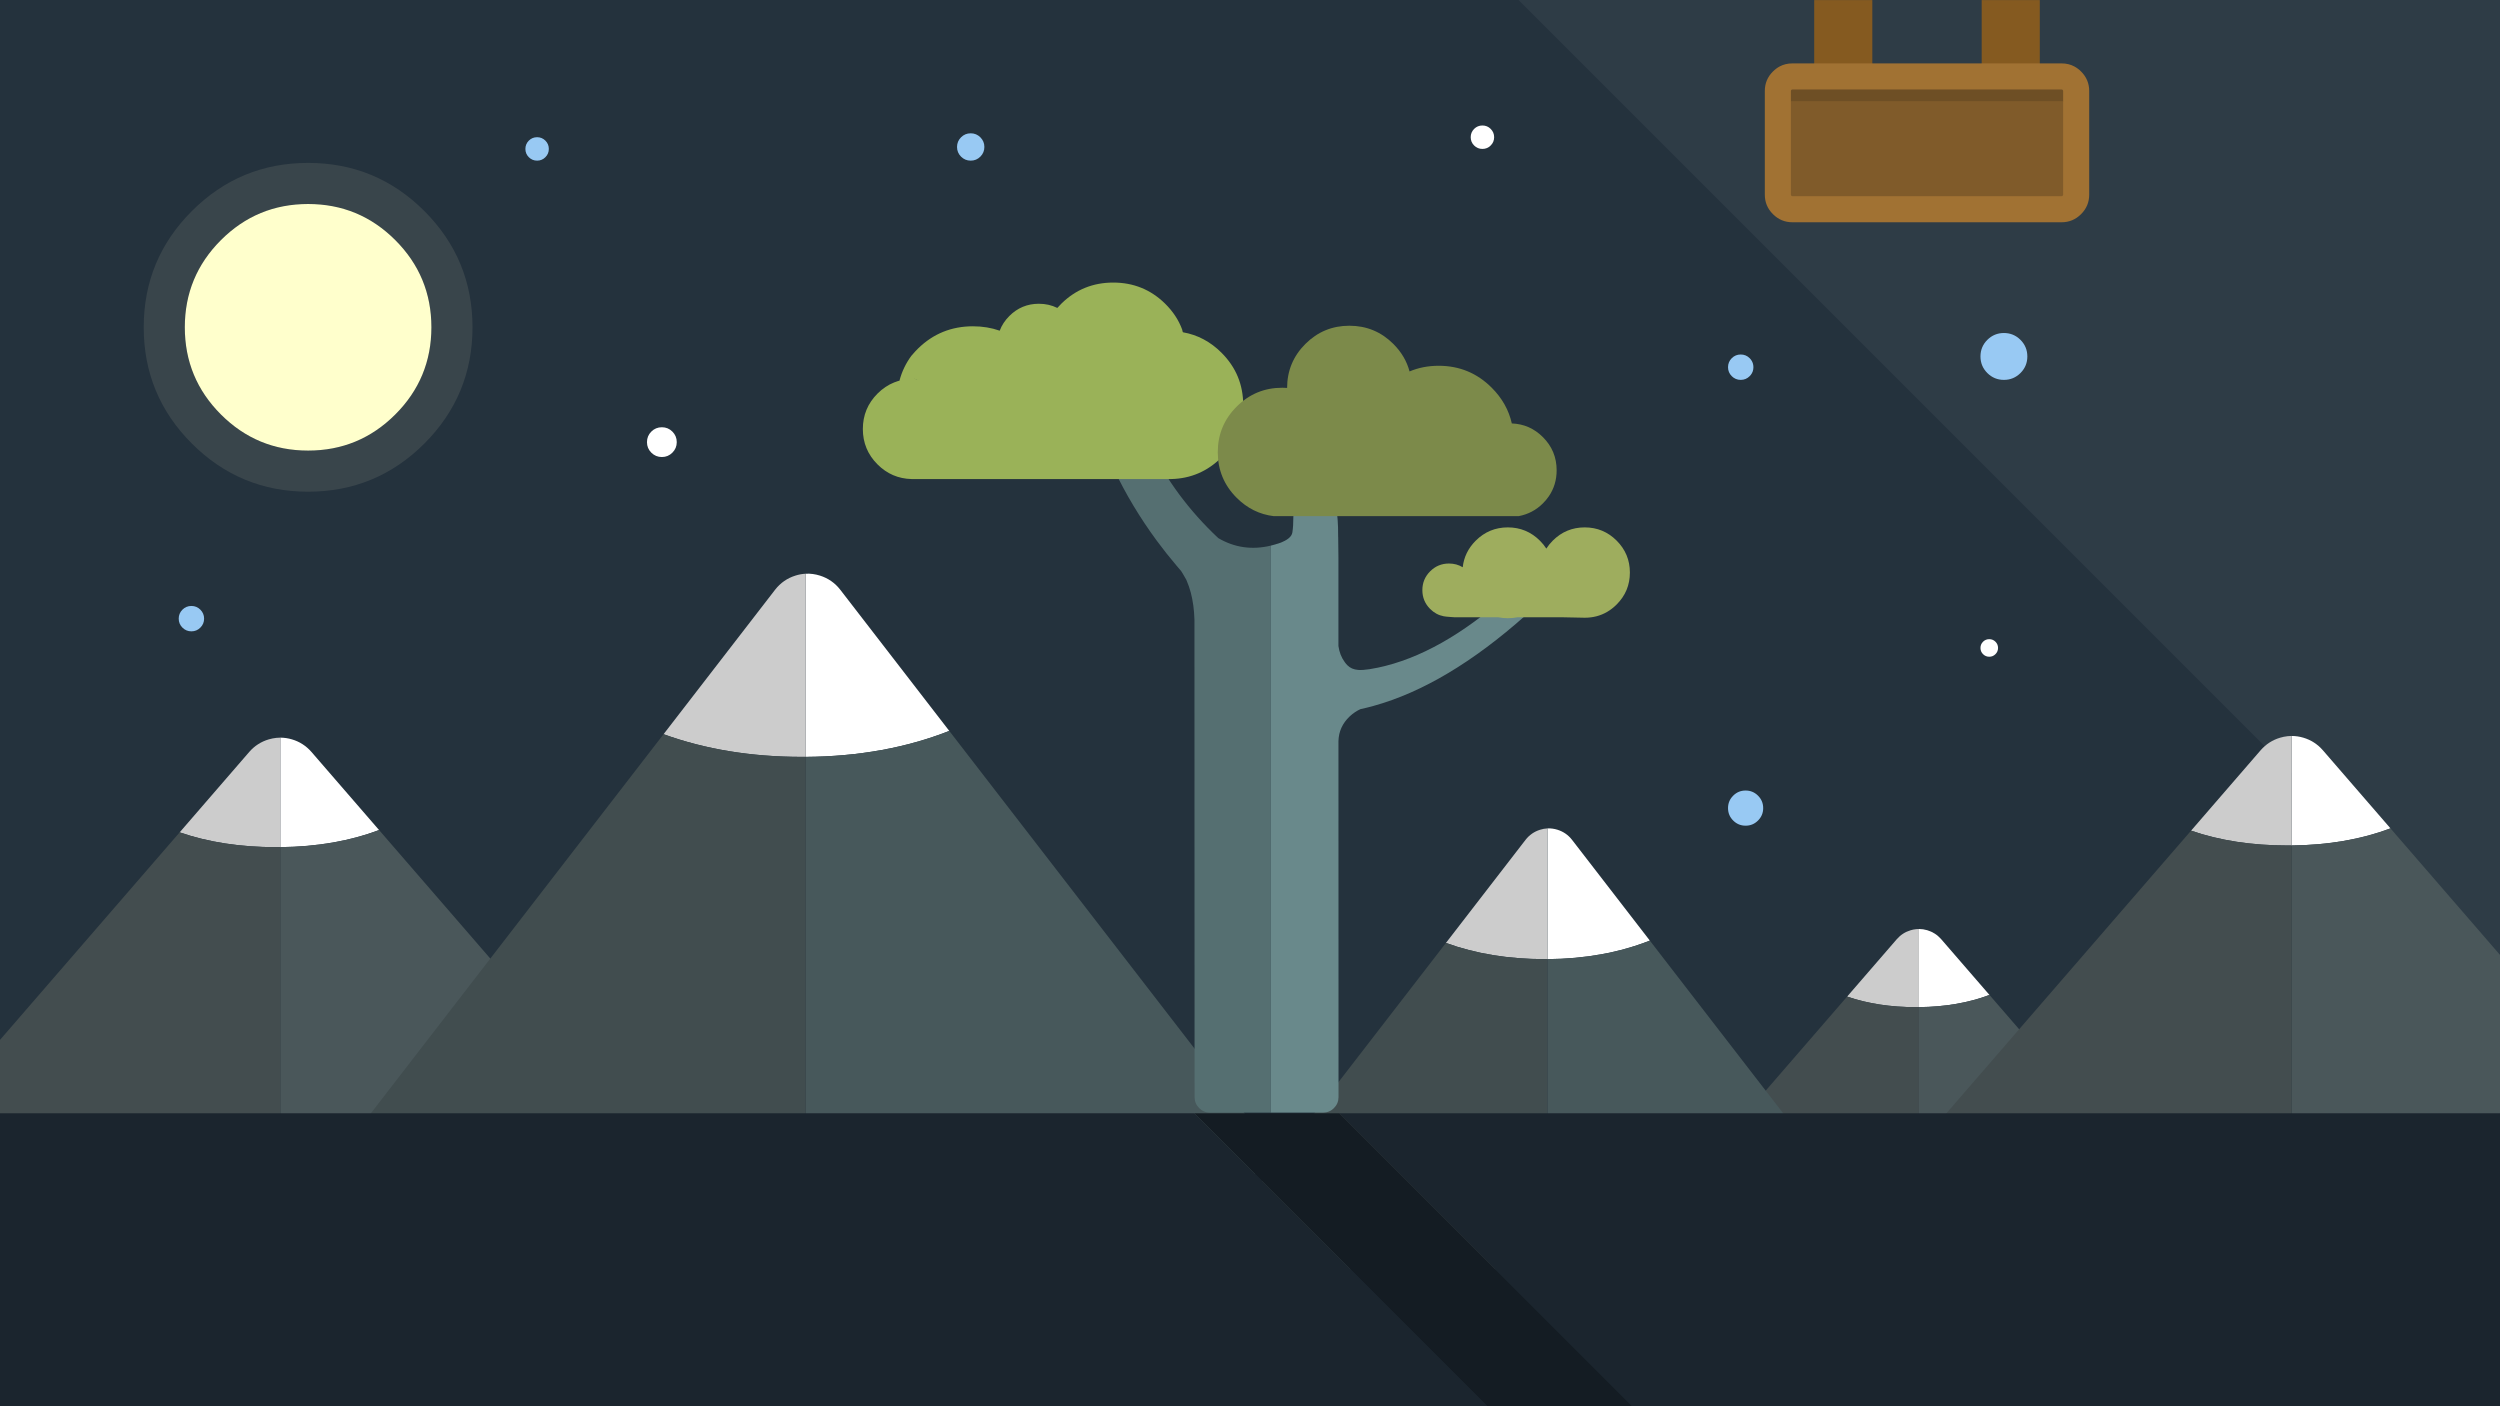 <?xml version="1.0" encoding="utf-8"?>
<!-- Generator: flash2svg, http://dissentgraphics.com/tools/flash2svg -->
<svg xmlns:xlink="http://www.w3.org/1999/xlink" id="bg-5120x2880-2" image-rendering="optimizeSpeed" baseProfile="basic" version="1.1" style="background-color:#ffffff" x="0px" y="0px" width="5120px" height="2880px" viewBox="0 0 5120 2880" enable-background="new 0 0 5120 2880" xmlns="http://www.w3.org/2000/svg">
  <rect x="0" y="0" width="5120" height="2880" fill="#808080" stroke="none"/>
  <defs transform="matrix(1 0 0 1 0 0) "/>
  <g id="bg">
    <g id="Symbole.__2019_1" overflow="visible">
      <g id="Calque.__2038">
        <g id="shape77">
          <path id="path77" fill="#24323D" fill-opacity="1" d="M5120,2880 L5120,0 0,0 0,2880 5120,2880z"/>
        </g>
      </g>
    </g>
  </g>
  <g id="Calque.__2011">
    <g id="shape">
      <path id="path" fill="#FFFFFF" fill-opacity="0.047" d="M3110.05,0 L5120.05,2010 5120.05,0 3110.05,0z"/>
    </g>
  </g>
  <g id="mountains">
    <g id="Symbole.__2021_1" overflow="visible">
      <g id="mountain-d1">
        <g id="Symbole.__2033_4" overflow="visible">
          <g id="Calque.__2039">
            <g id="shape78">
              <path id="path78" fill="#FFFFFF" fill-opacity="1" d="M4074.397,2037.639 L3975.517,1923.414 C3967.702,1914.493 3958.21,1908.391 3946.969,1905.072 3941.402,1903.431 3935.836,1902.61 3930.055,1902.574 L3930.055,2062.618 C3983.688,2062.047 4031.791,2053.733 4074.397,2037.639z"/>
              <path id="path79" fill="#4A575A" fill-opacity="1" d="M4335.82,2553.811 L4335.82,2339.67 4074.397,2037.639 C4031.791,2053.733 3983.688,2062.047 3930.055,2062.618 L3930.055,2553.811 4335.82,2553.811z"/>
              <path id="path80" fill="#CCCCCC" fill-opacity="1" d="M3918.565,1903.752 C3917.03,1904.037 3915.139,1904.501 3913.248,1905.072 Q3896.369,1910.032 3884.665,1923.414 L3782.929,2040.993 C3824.822,2055.445 3871.854,2062.654 3924.024,2062.654 3926.058,2062.654 3928.057,2062.654 3930.055,2062.618 L3930.055,1902.574 C3926.379,1902.574 3922.49,1902.967 3918.565,1903.752z"/>
              <path id="path81" fill="#434D4F" fill-opacity="1" d="M3930.055,2062.618 C3928.057,2062.654 3926.058,2062.654 3924.024,2062.654 3871.854,2062.654 3824.822,2055.445 3782.929,2040.993 L3425.052,2454.395 C3414.561,2466.563 3409.708,2480.623 3410.493,2496.609 3411.242,2512.596 3417.451,2526.12 3429.049,2537.218 3440.646,2548.28 3454.456,2553.811 3470.478,2553.811 L3930.055,2553.811 3930.055,2062.618z"/>
            </g>
          </g>
        </g>
      </g>
      <g id="mountain-c1">
        <g id="Symbole.__2035_3" overflow="visible">
          <g id="Calque.__2040">
            <g id="shape79">
              <path id="path82" fill="#FFFFFF" fill-opacity="1" d="M3219.467,1719.911 C3211.724,1709.991 3201.839,1703.139 3189.885,1699.357 3182.962,1697.18 3176.039,1696.252 3169.152,1696.573 L3169.152,1964.312 C3246.266,1963.741 3316.171,1951.073 3378.868,1926.344 L3219.467,1719.911z"/>
              <path id="path83" fill="#47585B" fill-opacity="1" d="M3836.304,2544.68 C3837.625,2529.193 3833.485,2515.24 3823.957,2502.822 L3378.868,1926.344 C3316.171,1951.073 3246.266,1963.741 3169.152,1964.312 L3169.152,2599.634 3776.39,2599.634 C3791.984,2599.634 3805.544,2594.352 3817.035,2583.754 3828.525,2573.156 3834.948,2560.131 3836.304,2544.68z"/>
              <path id="path84" fill="#CCCCCC" fill-opacity="1" d="M3169.152,1696.573 Q3161.552,1696.93 3153.951,1699.357 C3141.961,1703.139 3132.112,1709.991 3124.369,1719.911 L2961.256,1931.161 C3022.133,1953.25 3089.612,1964.312 3163.693,1964.312 3165.513,1964.312 3167.332,1964.312 3169.152,1964.312 L3169.152,1696.573z"/>
              <path id="path85" fill="#414D4F" fill-opacity="1" d="M3169.152,1964.312 C3167.332,1964.312 3165.513,1964.312 3163.693,1964.312 3089.612,1964.312 3022.133,1953.25 2961.256,1931.161 L2519.878,2502.822 C2510.315,2515.24 2506.211,2529.193 2507.531,2544.68 2508.852,2560.131 2515.275,2573.156 2526.765,2583.754 2538.256,2594.352 2551.816,2599.634 2567.41,2599.634 L3169.152,2599.634 3169.152,1964.312z"/>
            </g>
          </g>
        </g>
      </g>
      <g id="mountain-a1">
        <g id="Symbole.__2033_5" overflow="visible">
          <g id="Calque.__2041">
            <g id="shape80">
              <path id="path86" fill="#FFFFFF" fill-opacity="1" d="M776.35,1699.95 L637.8,1539.9 C626.85,1527.4 613.55,1518.85 597.8,1514.2 590,1511.9 582.2,1510.75 574.1,1510.7 L574.1,1734.95 C649.25,1734.15 716.65,1722.5 776.35,1699.95z"/>
              <path id="path87" fill="#4A575A" fill-opacity="1" d="M1142.65,2423.2 L1142.65,2123.15 776.35,1699.95 C716.65,1722.5 649.25,1734.15 574.1,1734.95 L574.1,2423.2 1142.65,2423.2z"/>
              <path id="path88" fill="#CCCCCC" fill-opacity="1" d="M558,1512.35 C555.85,1512.75 553.2,1513.4 550.55,1514.2 Q526.9,1521.15 510.5,1539.9 L367.95,1704.65 C426.65,1724.9 492.55,1735 565.65,1735 568.5,1735 571.3,1735 574.1,1734.95 L574.1,1510.7 C568.95,1510.7 563.5,1511.25 558,1512.35z"/>
              <path id="path89" fill="#434D4F" fill-opacity="1" d="M574.1,1734.95 C571.3,1735 568.5,1735 565.65,1735 492.55,1735 426.65,1724.9 367.95,1704.65 L-133.5,2283.9 C-148.2,2300.95 -155,2320.65 -153.9,2343.05 -152.85,2365.45 -144.15,2384.4 -127.9,2399.95 -111.65,2415.45 -92.3,2423.2 -69.85,2423.2 L574.1,2423.2 574.1,1734.95z"/>
            </g>
          </g>
        </g>
      </g>
      <g id="moutain-e1">
        <g id="Symbole.__2033_6" overflow="visible">
          <g id="Calque.__2042">
            <g id="shape81">
              <path id="path90" fill="#FFFFFF" fill-opacity="1" d="M4895.7,1696.5 L4757.15,1536.45 C4746.2,1523.95 4732.9,1515.4 4717.15,1510.75 4709.35,1508.45 4701.55,1507.3 4693.45,1507.25 L4693.45,1731.5 C4768.6,1730.7 4836,1719.05 4895.7,1696.5z"/>
              <path id="path91" fill="#4A575A" fill-opacity="1" d="M5262,2419.75 L5262,2119.7 4895.7,1696.5 C4836,1719.05 4768.6,1730.7 4693.45,1731.5 L4693.45,2419.75 5262,2419.75z"/>
              <path id="path92" fill="#CCCCCC" fill-opacity="1" d="M4677.35,1508.9 C4675.2,1509.3 4672.55,1509.95 4669.9,1510.75 Q4646.25,1517.7 4629.85,1536.45 L4487.3,1701.2 C4546,1721.45 4611.9,1731.55 4685,1731.55 4687.85,1731.55 4690.65,1731.55 4693.45,1731.5 L4693.45,1507.25 C4688.3,1507.25 4682.85,1507.8 4677.35,1508.9z"/>
              <path id="path93" fill="#434D4F" fill-opacity="1" d="M4693.45,1731.5 C4690.65,1731.55 4687.85,1731.55 4685,1731.55 4611.9,1731.55 4546,1721.45 4487.3,1701.2 L3985.85,2280.45 C3971.15,2297.5 3964.35,2317.2 3965.45,2339.6 3966.5,2362 3975.2,2380.95 3991.45,2396.5 4007.7,2412 4027.05,2419.75 4049.5,2419.75 L4693.45,2419.75 4693.45,1731.5z"/>
            </g>
          </g>
        </g>
      </g>
      <g id="mountain-b1">
        <g id="Symbole.__2035_4" overflow="visible">
          <g id="Calque.__2043">
            <g id="shape82">
              <path id="path94" fill="#FFFFFF" fill-opacity="1" d="M1720.75,1207.65 C1709.9,1193.75 1696.05,1184.15 1679.3,1178.85 1669.6,1175.8 1659.9,1174.5 1650.25,1174.95 L1650.25,1550.1 C1758.3,1549.3 1856.25,1531.55 1944.1,1496.9 L1720.75,1207.65z"/>
              <path id="path95" fill="#47585B" fill-opacity="1" d="M2585.05,2363.3 C2586.9,2341.6 2581.1,2322.05 2567.75,2304.65 L1944.1,1496.9 C1856.25,1531.55 1758.3,1549.3 1650.25,1550.1 L1650.25,2440.3 2501.1,2440.3 C2522.95,2440.3 2541.95,2432.9 2558.05,2418.05 2574.15,2403.2 2583.15,2384.95 2585.05,2363.3z"/>
              <path id="path96" fill="#CCCCCC" fill-opacity="1" d="M1650.25,1174.95 Q1639.6,1175.45 1628.95,1178.85 C1612.15,1184.15 1598.35,1193.75 1587.5,1207.65 L1358.95,1503.65 C1444.25,1534.6 1538.8,1550.1 1642.6,1550.1 1645.15,1550.1 1647.7,1550.1 1650.25,1550.1 L1650.25,1174.95z"/>
              <path id="path97" fill="#414D4F" fill-opacity="1" d="M1650.25,1550.1 C1647.7,1550.1 1645.15,1550.1 1642.6,1550.1 1538.8,1550.1 1444.25,1534.6 1358.95,1503.65 L740.5,2304.65 C727.1,2322.05 721.35,2341.6 723.2,2363.3 725.05,2384.95 734.05,2403.2 750.15,2418.05 766.25,2432.9 785.25,2440.3 807.1,2440.3 L1650.25,2440.3 1650.25,1550.1z"/>
            </g>
          </g>
        </g>
      </g>
    </g>
  </g>
  <g id="ground">
    <g id="Symbole.__2023_1" overflow="visible">
      <g id="Calque.__2044">
        <g id="shape83">
          <path id="path98" fill="#1B252E" fill-opacity="1" d="M5120,2891 L5120,2280 2743,2280 3354.025,2891 5120,2891z M0,2280 L0,2891 3057.025,2891 2445.95,2280 0,2280z"/>
          <path id="path99" fill="#141C23" fill-opacity="1" d="M3354.025,2891 L2743,2280 2445.95,2280 3057.025,2891 3354.025,2891z"/>
        </g>
      </g>
    </g>
  </g>
  <g id="tree">
    <g id="Symbole.__2025_1" overflow="visible">
      <g id="Calque.__2045">
        <g id="Symbole.__2040_2" overflow="visible">
          <g id="Calque.__2046">
            <g id="shape84">
              <path id="path100" fill="#556F71" fill-opacity="1" d="M2409.8,1158.75 C2412.75,1162.3 2415.8,1165.8 2418.85,1169.3 2419.6,1170.15 2423.1,1176.05 2429.35,1187 L2430,1188.45 C2433.5,1196.45 2436.45,1204.9 2438.8,1213.9 2443.15,1230.55 2445.65,1249 2446.25,1269.3 L2446.3,1601.2 2446.5,2246.75 C2446.5,2255.55 2449.6,2263.05 2455.85,2269.3 2462.1,2275.55 2469.55,2278.65 2478.4,2278.65 L2602.2,2278.65 2602.2,1117.55 C2563.75,1126.65 2528,1121.45 2494.9,1101.95 2434.95,1045.55 2388.05,982.2 2354.25,911.95 2347.3,902 2337.85,895.95 2325.95,893.75 2314.05,891.55 2303.05,893.9 2293.05,900.85 2283,907.75 2276.9,917.2 2274.7,929.1 2272.55,941 2274.9,952.05 2281.8,962.15 2305.7,1012.35 2334.7,1060.6 2368.7,1106.85 2381.65,1124.4 2395.35,1141.75 2409.8,1158.75z"/>
              <path id="path101" fill="#69898B" fill-opacity="1" d="M2648.75,1059.85 C2648.75,1071.45 2648.15,1081.55 2646.8,1090.3 2645.5,1099 2636.9,1106.25 2621,1112 2614.65,1114.2 2608.4,1116.05 2602.2,1117.55 L2602.2,2278.65 2709.45,2278.65 C2718.25,2278.65 2725.8,2275.55 2731.95,2269.3 Q2741.3,2260 2741.3,2246.75 L2741.15,1517.95 C2741.6,1498.2 2749.3,1481.25 2764.2,1467.15 2770.95,1460.85 2778.3,1455.9 2786.2,1452.3 2795.25,1450.35 2804.35,1448.15 2813.3,1445.6 2913,1417.95 3016.6,1356.2 3124.3,1260.4 3130.1,1255.25 3133.25,1248.75 3133.7,1241.1 3134.1,1233.35 3131.75,1226.6 3126.65,1220.75 3121.45,1214.95 3115,1211.8 3107.3,1211.35 3099.6,1210.95 3092.8,1213.3 3086.95,1218.4 2995.5,1299.75 2907.45,1349.35 2822.2,1367.3 2816.55,1368.5 2810.85,1369.5 2804.85,1370.5 2795.8,1371.9 2788.1,1372.45 2781.75,1372.05 2772.3,1371.3 2764.8,1368.05 2759.2,1362.25 2757.4,1360.35 2755.7,1358.35 2754.05,1356.05 2747.15,1346.6 2742.85,1335.7 2741.1,1323.05 L2741.1,1142.6 C2741.1,1139.1 2740.95,1124.55 2740.6,1099 2740.55,1103.45 2740.45,1097.1 2740.3,1080 2739.95,1070.05 2739.3,1060.35 2738.2,1050.8 2736.8,1038.7 2731.4,1028.85 2721.85,1021.25 2712.35,1013.65 2701.6,1010.5 2689.5,1011.9 2677.5,1013.25 2667.65,1018.65 2660.05,1028.2 2652.45,1037.7 2648.7,1048.25 2648.75,1059.85z"/>
            </g>
          </g>
        </g>
        <g id="Symbole.__2042_2" overflow="visible">
          <g id="Calque.__2047">
            <g id="shape85">
              <path id="path102" fill="#9AB258" fill-opacity="1" d="M2174.05,621.5 C2171,624.45 2168.15,627.5 2165.4,630.65 2153.95,624.95 2141.35,622.1 2127.6,622.1 2104,622.1 2083.85,630.45 2067.15,647.15 2058.1,656.2 2051.55,666.2 2047.4,677.25 2030.55,671.3 2012.2,668.25 1992.6,668.25 1948.75,668.25 1911.3,683.4 1880.3,713.65 1876.65,717.25 1873.15,720.95 1869.95,724.75 1869.05,725.8 1868.15,726.85 1867.25,727.95 1867.2,727.85 1867.2,727.75 1867.2,727.7 1855.35,743.55 1847,760.85 1842.15,779.6 1841.4,779.8 1840.55,780.05 1839.7,780.3 1839.45,780.35 1839.15,780.45 1838.9,780.5 1836.4,781.3 1833.8,782.2 1831.25,783.2 1818.85,788.15 1807.45,795.8 1797.1,806.1 1777.1,826.15 1767.1,850.3 1767.1,878.6 1767.1,906.9 1777.1,931.05 1797.1,951.05 1816.5,970.45 1839.8,980.45 1866.95,981.1 L2393,981.1 C2393.55,981.1 2394.05,981.1 2394.6,981.1 L2398.5,981.1 C2438.65,980.15 2473.05,965.35 2501.7,936.7 2531.3,907.15 2546.1,871.45 2546.1,829.6 Q2546.1,766.85 2501.7,722.45 C2479.05,699.8 2452.85,685.85 2423,680.55 2422.35,680.4 2421.7,678.6 2421.1,675.1 L2421.1,675 C2413.95,655.45 2402.15,637.55 2385.75,621.5 2356.5,592.95 2321.25,578.7 2279.9,578.7 2238.6,578.7 2203.3,592.95 2174.05,621.5z M1872.6,776.1 C1874.6,776.1 1876.5,776.15 1878.2,776.25 1878.2,776.3 1878.2,776.4 1878.25,776.45 1876.15,776.3 1874,776.15 1871.85,776.1 1872.1,776.1 1872.35,776.1 1872.6,776.1z"/>
            </g>
          </g>
        </g>
        <g id="Symbole.__2044_2" overflow="visible">
          <g id="Calque.__2048">
            <g id="shape86">
              <path id="path103" fill="#7C8A4A" fill-opacity="1" d="M2886.75,760.7 Q2878.4,729.2 2853.65,704.45 C2828.75,679.55 2798.7,667.1 2763.5,667.1 2728.3,667.1 2698.25,679.55 2673.35,704.45 2648.5,729.3 2636.05,759.3 2636,794.45 2632.7,794.2 2629.35,794.1 2626,794.1 2589.55,794.1 2558.4,807 2532.65,832.75 2506.9,858.5 2494,889.65 2494,926.1 2494,962.55 2506.9,993.7 2532.65,1019.45 2554.3,1041.1 2579.7,1053.65 2608.85,1057.1 L3110,1057.1 C3129.5,1053.45 3146.1,1044.7 3159.85,1030.95 3164.45,1026.35 3168.5,1021.55 3171.95,1016.5 3182.65,1000.9 3188,983.1 3188,963.1 3188,936.65 3178.65,914 3159.9,895.25 L3159.85,895.2 C3142.1,877.45 3120.9,868.15 3096.2,867.2 3090.05,839.7 3076.3,815.3 3055.05,794.05 3025.1,764.1 2988.9,749.1 2946.5,749.1 2924.95,749.1 2905.05,752.95 2886.75,760.7z"/>
            </g>
          </g>
        </g>
        <g id="Symbole.__2046_2" overflow="visible">
          <g id="Calque.__2049">
            <g id="shape87">
              <path id="path104" fill="#9EAD5E" fill-opacity="1" d="M3180.1,1107.2 C3174.95,1112.35 3170.55,1117.75 3166.9,1123.5 3163.25,1117.85 3158.85,1112.45 3153.75,1107.35 3135.6,1089.2 3113.65,1080.1 3088,1080.1 3062.35,1080.1 3040.4,1089.2 3022.25,1107.35 3006.8,1122.8 2997.95,1140.9 2995.65,1161.75 Q2983.15,1154.1 2967.5,1154.1 C2952.45,1154.1 2939.6,1159.4 2928.95,1170.05 2918.3,1180.7 2913,1193.55 2913,1208.6 2913,1223.65 2918.3,1236.5 2928.95,1247.15 2936.9,1255.1 2946.15,1260.1 2956.6,1262.1 2959.35,1262.65 2964.3,1263.15 2971.45,1263.65 2973.7,1263.95 2975.85,1264.1 2978,1264.1 L3068,1264.1 C3074.6,1265.45 3081.15,1266.1 3088,1266.1 3095.1,1266.1 3101.85,1265.4 3108.05,1264.1 L3196.15,1264.1 C3224.3,1264.8 3240.6,1265.1 3245.5,1265.1 3254,1265.1 3262.1,1264.1 3269.75,1262.1 3285.1,1258.1 3298.85,1250.05 3310.9,1238 3328.95,1219.95 3338,1198.15 3338,1172.6 3338,1147.05 3328.95,1125.25 3310.9,1107.2 3292.85,1089.15 3271.05,1080.1 3245.5,1080.1 3219.95,1080.1 3198.15,1089.15 3180.1,1107.2z"/>
            </g>
          </g>
        </g>
      </g>
    </g>
  </g>
  <g id="moon">
    <g id="Symbole.__2027_1" overflow="visible">
      <g id="Calque.__2050">
        <g id="shape88">
          <path id="path105" fill="#FFFCCF" fill-opacity="0.098" d="M869.1,432.25 Q770.45,333.65 631,333.65 C538.05,333.65 458.7,366.5 392.95,432.25 327.2,498 294.35,577.35 294.35,670.3 294.35,763.25 327.2,842.65 392.95,908.4 458.7,974.1 538.05,1006.95 631,1007 723.95,1006.95 803.35,974.1 869.1,908.4 934.8,842.65 967.65,763.25 967.7,670.3 967.65,577.35 934.8,498 869.1,432.25z M809.55,491.75 C858.85,541.05 883.5,600.55 883.5,670.3 883.5,740.05 858.85,799.55 809.55,848.85 760.25,898.15 700.75,922.8 631,922.8 561.25,922.8 501.75,898.15 452.45,848.85 403.15,799.55 378.5,740.05 378.5,670.3 378.5,600.55 403.15,541.05 452.45,491.75 501.75,442.45 561.25,417.8 631,417.8 700.75,417.8 760.25,442.45 809.55,491.75z"/>
          <path id="path106" fill="#FFFFCC" fill-opacity="1" d="M809.55,491.75 C760.25,442.45 700.75,417.8 631,417.8 561.25,417.8 501.75,442.45 452.45,491.75 403.15,541.05 378.5,600.55 378.5,670.3 378.5,740.05 403.15,799.55 452.45,848.85 501.75,898.15 561.25,922.8 631,922.8 700.75,922.8 760.25,898.15 809.55,848.85 858.85,799.55 883.5,740.05 883.5,670.3 883.5,600.55 858.85,541.05 809.55,491.75z"/>
        </g>
      </g>
    </g>
  </g>
  <g id="stars">
    <g id="Symbole.__2029_1" overflow="visible">
      <g id="Calque.__2051">
        <g id="shape89">
          <path id="path107" fill="#FFFFFF" fill-opacity="1" d="M4086.7,1339.7 C4090.25,1336.2 4092,1331.95 4092,1327 4092,1322.05 4090.25,1317.8 4086.7,1314.25 4083.2,1310.75 4078.95,1309 4074,1309 4069.05,1309 4064.8,1310.75 4061.25,1314.25 4057.75,1317.8 4056,1322.05 4056,1327 4056,1331.95 4057.75,1336.2 4061.25,1339.7 4064.8,1343.25 4069.05,1345 4074,1345 4078.95,1345 4083.2,1343.25 4086.7,1339.7z M3036,305 C3042.65,305 3048.3,302.65 3052.95,297.95 3057.65,293.3 3060,287.65 3060,281 3060,274.35 3057.65,268.7 3052.95,264 3048.3,259.35 3042.65,257 3036,257 3029.35,257 3023.7,259.35 3019,264 3014.35,268.7 3012,274.35 3012,281 3012,287.65 3014.35,293.3 3019,297.95 3023.7,302.65 3029.35,305 3036,305z M1355.5,875 C1347.05,875 1339.85,877.95 1333.9,883.9 1327.95,889.85 1325,897.05 1325,905.5 1325,913.95 1327.95,921.1 1333.9,927.05 1339.85,933 1347.05,936 1355.5,936 1363.95,936 1371.1,933 1377.05,927.05 1383,921.1 1386,913.95 1386,905.5 1386,897.05 1383,889.85 1377.05,883.9 1371.1,877.95 1363.95,875 1355.5,875z"/>
          <path id="path108" fill="#98C9F3" fill-opacity="1" d="M2007.8,281.2 C2002.35,275.75 1995.75,273 1988,273 1980.25,273 1973.65,275.75 1968.2,281.2 1962.75,286.65 1960,293.25 1960,301 1960,308.75 1962.75,315.35 1968.2,320.8 1973.65,326.25 1980.25,329 1988,329 1995.75,329 2002.35,326.25 2007.8,320.8 2013.25,315.35 2016,308.75 2016,301 2016,293.25 2013.25,286.65 2007.8,281.2z M1116.95,288 C1112.3,283.35 1106.65,281 1100,281 1093.35,281 1087.7,283.35 1083,288 1078.35,292.7 1076,298.35 1076,305 1076,311.65 1078.35,317.3 1083,321.95 1087.7,326.65 1093.35,329 1100,329 1106.65,329 1112.3,326.65 1116.95,321.95 1121.65,317.3 1124,311.65 1124,305 1124,298.35 1121.65,292.7 1116.95,288z M366,1267 C366,1274.15 368.55,1280.3 373.6,1285.35 378.7,1290.45 384.85,1293 392,1293 399.15,1293 405.3,1290.45 410.35,1285.35 415.45,1280.3 418,1274.15 418,1267 418,1259.85 415.45,1253.7 410.35,1248.6 405.3,1243.55 399.15,1241 392,1241 384.85,1241 378.7,1243.55 373.6,1248.6 368.55,1253.7 366,1259.85 366,1267z M3585.55,736.05 C3584.9,735.2 3584.15,734.4 3583.35,733.6 3578.3,728.55 3572.15,726 3565,726 3557.85,726 3551.7,728.55 3546.6,733.6 3541.55,738.7 3539,744.85 3539,752 3539,759.15 3541.55,765.3 3546.6,770.35 3551.7,775.45 3557.85,778 3565,778 3572.15,778 3578.3,775.45 3583.35,770.35 3584.15,769.55 3584.9,768.75 3585.55,767.9 3589.2,763.35 3591,758.05 3591,752 3591,745.95 3589.2,740.65 3585.55,736.05z M3600.45,1680.45 C3607.5,1673.4 3611,1664.95 3611,1655 3611,1645.05 3607.5,1636.6 3600.45,1629.55 3593.4,1622.5 3584.95,1619 3575,1619 3565.05,1619 3556.6,1622.5 3549.55,1629.55 3542.5,1636.6 3539,1645.05 3539,1655 3539,1664.95 3542.5,1673.4 3549.55,1680.45 3556.6,1687.5 3565.05,1691 3575,1691 3584.95,1691 3593.4,1687.5 3600.45,1680.45z M4056,730 Q4056,749.9 4070.05,763.95 C4079.4,773.3 4090.75,778 4104,778 4117.25,778 4128.6,773.3 4137.95,763.95 4147.3,754.6 4152,743.25 4152,730 4152,716.75 4147.3,705.4 4137.95,696.05 4128.6,686.7 4117.25,682 4104,682 4090.75,682 4079.4,686.7 4070.05,696.05 4060.7,705.4 4056,716.75 4056,730z"/>
        </g>
      </g>
    </g>
  </g>
  <g id="Clock">
    <g id="Symbole.__2031_1" overflow="visible">
      <g id="Calque.__2052">
        <g id="Symbole.__2048_2" overflow="visible">
          <g id="Calque.__2053">
            <g id="shape90">
              <path id="path109" fill="#855A20" fill-opacity="1" d="M4177.5,0.1 L4058.5,0.1 4058.5,168.1 C4058.5,176.35 4061.45,183.45 4067.3,189.3 4073.15,195.15 4080.25,198.1 4088.5,198.1 L4147.5,198.1 C4155.75,198.1 4162.85,195.15 4168.7,189.3 4174.55,183.45 4177.5,176.35 4177.5,168.1 L4177.5,0.1z M3834.5,0.1 L3715.5,0.1 3715.5,168.1 C3715.5,176.35 3718.45,183.45 3724.3,189.3 3730.15,195.15 3737.25,198.1 3745.5,198.1 L3804.5,198.1 C3812.75,198.1 3819.85,195.15 3825.7,189.3 3831.55,183.45 3834.5,176.35 3834.5,168.1 L3834.5,0.1z"/>
            </g>
          </g>
        </g>
      </g>
      <g id="Calque.__2054">
        <g id="Symbole.__2050_2" overflow="visible">
          <g id="Calque.__2055">
            <g id="shape91">
              <path id="path110" fill="#A17233" fill-opacity="1" d="M4248.35,136.15 C4240.4,131.9 4231.65,129.8 4222,129.85 L3671,129.85 C3661.35,129.8 3652.6,131.9 3644.65,136.15 3639.75,138.8 3635.2,142.2 3630.95,146.45 3619.85,157.5 3614.3,170.85 3614.35,186.5 L3614.35,398.5 C3614.3,414.15 3619.85,427.5 3630.95,438.55 3642,449.65 3655.35,455.2 3671,455.2 L4222,455.2 C4237.65,455.2 4251,449.65 4262.05,438.55 4273.15,427.5 4278.7,414.15 4278.7,398.5 L4278.7,186.5 C4278.7,170.85 4273.15,157.5 4262.05,146.45 4257.8,142.2 4253.25,138.8 4248.35,136.15z"/>
              <path id="path111" fill="#6E4F25" fill-opacity="1" d="M4224.35,184.15 Q4223.35,183.2 4222,183.2 L3671,183.2 C3670.1,183.2 3669.3,183.5 3668.65,184.15 3668,184.8 3667.7,185.6 3667.7,186.5 L3667.7,208.3 4225.35,208.3 4225.35,186.5 C4225.3,185.6 4225,184.8 4224.35,184.15z"/>
              <path id="path112" fill="#805B2A" fill-opacity="1" d="M4224.35,400.85 C4225,400.2 4225.3,399.4 4225.35,398.5 L4225.35,208.3 3667.7,208.3 3667.7,398.5 C3667.7,399.4 3668,400.2 3668.65,400.85 3669.3,401.5 3670.1,401.8 3671,401.85 L4222,401.85 C4222.9,401.8 4223.7,401.5 4224.35,400.85z"/>
            </g>
          </g>
        </g>
      </g>
    </g>
  </g>
</svg>
